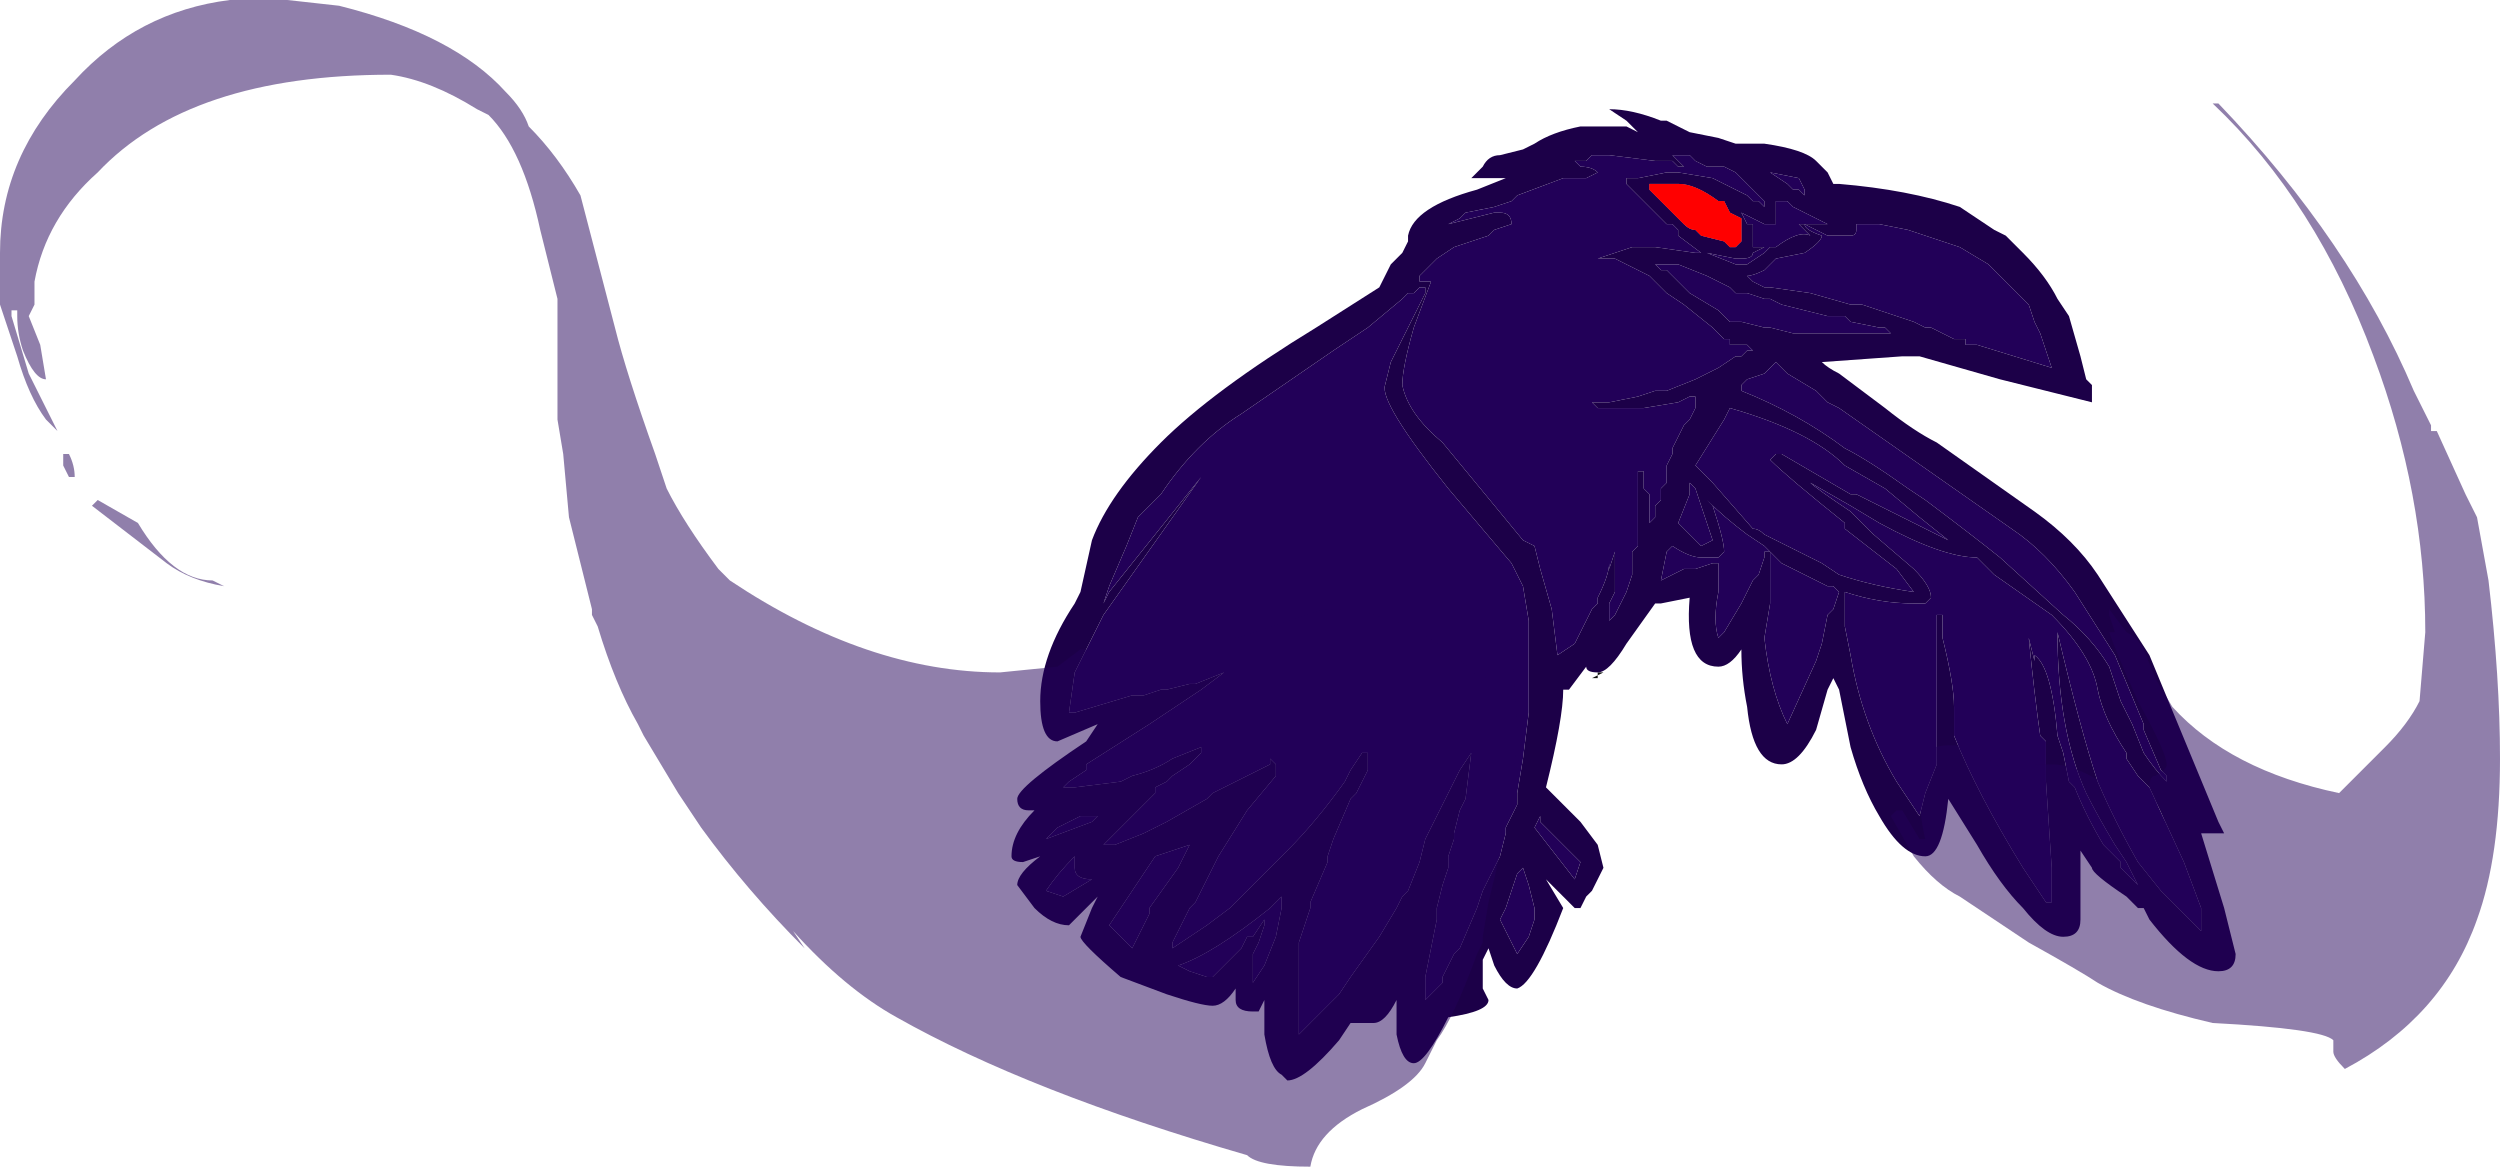 <?xml version="1.0" encoding="UTF-8" standalone="no"?>
<svg xmlns:ffdec="https://www.free-decompiler.com/flash" xmlns:xlink="http://www.w3.org/1999/xlink" ffdec:objectType="shape" height="10.15px" width="21.75px" xmlns="http://www.w3.org/2000/svg">
  <g transform="matrix(1.0, 0.0, 0.0, 1.0, 13.05, 12.55)">
    <path d="M0.8 -10.85 L0.8 -10.85 M0.85 -6.65 L0.85 -6.7 0.9 -6.7 0.8 -6.65 0.85 -6.65" fill="#111111" fill-rule="evenodd" stroke="none"/>
    <path d="M1.3 -10.9 L1.3 -10.95 1.55 -10.95 Q1.7 -10.95 1.9 -10.8 L1.95 -10.8 2.0 -10.7 2.1 -10.65 2.1 -10.45 2.05 -10.4 2.0 -10.4 1.95 -10.45 1.75 -10.5 1.7 -10.55 Q1.65 -10.55 1.6 -10.6 L1.3 -10.9" fill="#ff0000" fill-rule="evenodd" stroke="none"/>
    <path d="M3.1 -10.6 L3.3 -10.6 3.55 -10.55 4.0 -10.4 4.25 -10.25 Q4.4 -10.1 4.55 -9.95 L4.6 -9.9 4.65 -9.75 4.7 -9.65 4.8 -9.35 4.15 -9.55 4.05 -9.55 4.05 -9.6 3.95 -9.6 3.75 -9.7 3.7 -9.7 3.6 -9.75 3.15 -9.9 3.05 -9.9 2.7 -10.0 2.35 -10.05 2.3 -10.05 2.2 -10.1 2.15 -10.15 Q2.2 -10.15 2.3 -10.2 L2.4 -10.3 2.65 -10.35 Q2.8 -10.45 2.8 -10.5 2.65 -10.55 2.65 -10.6 L2.85 -10.5 3.05 -10.5 Q3.1 -10.5 3.1 -10.55 L3.1 -10.6 M0.65 -11.15 L0.75 -11.15 0.8 -11.2 0.95 -11.2 1.35 -11.15 1.5 -11.15 1.55 -11.1 1.6 -11.1 1.5 -11.2 1.65 -11.2 1.7 -11.15 1.8 -11.1 1.95 -11.1 2.05 -11.05 2.3 -10.8 2.3 -10.75 2.25 -10.8 2.2 -10.8 2.15 -10.85 1.85 -11.0 1.55 -11.05 1.45 -11.05 1.2 -11.0 1.1 -11.0 1.1 -10.95 1.45 -10.6 1.5 -10.6 1.55 -10.55 1.55 -10.5 1.75 -10.35 1.8 -10.35 2.05 -10.3 2.1 -10.3 Q2.2 -10.3 2.2 -10.35 L2.3 -10.4 2.2 -10.4 2.2 -10.6 2.15 -10.6 2.1 -10.7 Q2.2 -10.65 2.3 -10.6 L2.4 -10.6 2.4 -10.8 2.5 -10.8 2.55 -10.75 2.85 -10.6 2.6 -10.6 2.7 -10.5 Q2.6 -10.55 2.4 -10.4 L2.35 -10.4 2.3 -10.35 2.15 -10.25 2.05 -10.25 1.8 -10.35 1.7 -10.35 1.35 -10.4 1.15 -10.4 0.85 -10.3 1.0 -10.3 1.3 -10.15 1.45 -10.0 1.6 -9.9 1.85 -9.7 1.95 -9.6 2.0 -9.6 2.0 -9.55 2.15 -9.55 2.2 -9.5 2.15 -9.5 2.1 -9.45 2.05 -9.45 1.9 -9.35 1.7 -9.25 1.45 -9.15 1.35 -9.15 1.2 -9.1 0.95 -9.05 0.8 -9.05 0.85 -9.0 1.25 -9.0 1.55 -9.05 1.65 -9.1 1.7 -9.1 1.7 -9.0 1.65 -8.9 1.6 -8.85 1.5 -8.65 1.5 -8.6 1.45 -8.5 1.45 -8.35 1.4 -8.3 1.4 -8.2 1.35 -8.15 1.35 -8.05 1.3 -8.0 1.3 -8.25 1.25 -8.3 1.25 -8.45 1.2 -8.45 1.2 -7.8 1.15 -7.75 1.15 -7.55 1.1 -7.4 1.0 -7.2 0.95 -7.15 0.95 -7.3 1.0 -7.4 1.0 -7.75 0.95 -7.6 0.95 -7.65 Q0.95 -7.55 0.85 -7.35 L0.85 -7.3 0.8 -7.25 0.65 -6.95 0.5 -6.85 0.45 -7.25 0.35 -7.6 0.3 -7.8 0.2 -7.85 -0.5 -8.7 Q-0.8 -8.95 -0.85 -9.2 -0.85 -9.35 -0.75 -9.7 L-0.6 -10.1 -0.7 -10.1 -0.7 -10.15 -0.55 -10.3 -0.4 -10.4 -0.1 -10.5 -0.05 -10.55 0.1 -10.6 Q0.1 -10.7 0.0 -10.7 L-0.05 -10.7 -0.45 -10.6 -0.35 -10.65 -0.3 -10.7 -0.05 -10.75 0.1 -10.8 0.15 -10.85 0.55 -11.0 0.75 -11.0 0.85 -11.05 Q0.8 -11.1 0.7 -11.1 L0.65 -11.15 M0.8 -10.85 L0.8 -10.85 M1.95 -8.9 L2.0 -9.0 Q2.7 -8.8 3.0 -8.5 L3.35 -8.3 3.65 -8.05 3.9 -7.85 Q3.6 -8.0 3.1 -8.25 L3.05 -8.25 2.45 -8.6 2.4 -8.6 2.35 -8.55 Q2.5 -8.4 3.0 -8.0 L3.0 -7.95 3.45 -7.6 3.6 -7.4 Q3.25 -7.45 2.95 -7.55 L2.8 -7.65 2.3 -7.9 Q2.25 -7.95 2.2 -7.95 L1.85 -8.35 1.7 -8.5 1.95 -8.9 M2.1 -9.15 L2.1 -9.2 2.15 -9.25 2.3 -9.3 2.4 -9.4 2.5 -9.3 2.75 -9.15 2.85 -9.05 2.95 -9.0 4.45 -7.95 Q4.75 -7.75 5.0 -7.4 L5.35 -6.85 5.6 -6.25 5.6 -6.2 5.75 -5.85 5.8 -5.8 5.8 -5.75 Q5.7 -5.85 5.6 -6.0 L5.5 -6.25 5.4 -6.45 5.3 -6.75 Q5.15 -7.0 4.9 -7.2 L4.35 -7.7 Q4.1 -7.9 3.7 -8.2 L3.55 -8.3 Q3.2 -8.55 3.0 -8.65 2.6 -8.95 2.1 -9.15 M2.35 -9.95 L2.45 -9.9 2.85 -9.8 3.0 -9.8 3.05 -9.75 3.3 -9.7 3.35 -9.7 3.4 -9.65 2.55 -9.65 2.35 -9.7 2.3 -9.7 2.1 -9.75 2.0 -9.75 1.9 -9.85 1.65 -10.0 1.45 -10.2 1.4 -10.2 1.35 -10.25 1.55 -10.25 1.8 -10.15 2.0 -10.05 2.05 -10.0 2.15 -10.0 2.3 -9.95 2.35 -9.95 M2.35 -11.05 L2.6 -11.0 2.65 -10.9 2.65 -10.85 2.6 -10.9 2.55 -10.9 2.5 -10.95 2.35 -11.05 M0.15 -7.55 L0.2 -7.45 0.25 -7.15 0.25 -6.35 0.2 -5.95 0.15 -5.65 0.15 -5.55 0.05 -5.35 0.05 -5.3 0.0 -5.1 -0.15 -4.8 -0.2 -4.65 -0.35 -4.3 -0.4 -4.25 -0.5 -4.05 -0.5 -4.0 -0.65 -3.85 -0.65 -4.05 -0.55 -4.55 -0.55 -4.65 -0.5 -4.85 -0.45 -5.0 -0.45 -5.1 -0.4 -5.25 -0.4 -5.3 -0.35 -5.5 -0.3 -5.6 -0.25 -6.0 -0.35 -5.85 -0.65 -5.25 -0.7 -5.05 -0.8 -4.8 -0.85 -4.75 -0.9 -4.65 -1.05 -4.4 -1.3 -4.05 -1.4 -3.9 -1.75 -3.55 -1.75 -4.35 -1.65 -4.65 -1.65 -4.7 -1.5 -5.05 -1.5 -5.1 -1.45 -5.25 -1.3 -5.6 -1.25 -5.65 -1.15 -5.85 -1.15 -5.9 Q-1.15 -5.95 -1.15 -6.0 L-1.2 -6.0 -1.3 -5.85 -1.35 -5.75 Q-1.6 -5.4 -1.85 -5.15 -2.1 -4.9 -2.35 -4.65 L-2.55 -4.5 -2.85 -4.3 -2.85 -4.35 -2.7 -4.65 -2.65 -4.7 -2.45 -5.1 -2.2 -5.5 -1.95 -5.8 -1.95 -5.9 -2.0 -5.95 -2.0 -5.9 -2.5 -5.65 -2.55 -5.6 -2.9 -5.4 -3.1 -5.3 -3.35 -5.2 -3.45 -5.2 -3.0 -5.65 -3.0 -5.7 -2.9 -5.75 -2.85 -5.8 -2.7 -5.9 -2.6 -6.0 -2.6 -6.05 -2.85 -5.95 Q-3.0 -5.85 -3.2 -5.8 L-3.3 -5.75 -3.7 -5.7 -3.8 -5.7 -3.75 -5.75 -3.6 -5.85 -3.6 -5.9 -3.05 -6.25 -2.6 -6.55 -2.4 -6.7 -2.65 -6.6 -2.7 -6.6 -2.9 -6.55 -2.95 -6.55 -3.1 -6.5 -3.2 -6.5 -3.7 -6.35 -3.75 -6.35 -3.7 -6.7 -3.45 -7.2 -2.6 -8.4 -3.4 -7.4 -3.45 -7.3 -3.4 -7.45 -3.25 -7.8 -3.15 -8.05 -2.95 -8.25 Q-2.65 -8.7 -2.25 -8.95 L-1.45 -9.5 -1.15 -9.7 -0.85 -9.95 -0.8 -10.0 -0.75 -10.0 -0.7 -10.05 -0.65 -10.05 -0.65 -10.0 Q-0.7 -9.9 -0.95 -9.4 L-1.0 -9.2 Q-1.05 -9.05 -0.45 -8.3 L0.1 -7.65 0.15 -7.55 M3.05 -8.15 L3.3 -8.0 Q3.85 -7.7 4.15 -7.7 L4.3 -7.55 4.8 -7.2 Q5.15 -6.85 5.2 -6.55 5.25 -6.3 5.45 -6.0 L5.45 -5.95 5.55 -5.8 5.65 -5.7 5.95 -5.05 6.1 -4.65 6.1 -4.45 5.75 -4.8 5.55 -5.05 Q5.35 -5.4 5.2 -5.75 5.05 -6.2 4.85 -7.05 4.85 -6.2 5.1 -5.65 5.2 -5.45 5.35 -5.2 L5.45 -5.05 5.55 -4.85 5.4 -5.0 5.4 -5.05 5.25 -5.2 Q5.1 -5.45 5.0 -5.7 L4.95 -5.75 4.9 -6.0 4.85 -6.15 Q4.8 -6.75 4.65 -6.85 L4.65 -6.8 4.6 -7.0 Q4.65 -6.5 4.7 -6.15 L4.75 -6.1 4.75 -5.75 4.8 -5.0 4.8 -4.7 4.75 -4.7 4.55 -5.0 Q4.15 -5.65 3.95 -6.15 L3.95 -6.4 Q3.95 -6.6 3.85 -7.0 L3.85 -7.2 3.8 -7.2 3.8 -5.9 3.7 -5.65 3.65 -5.45 3.45 -5.75 Q3.15 -6.25 3.05 -6.85 L3.0 -7.1 3.0 -7.4 Q3.3 -7.3 3.6 -7.3 L3.7 -7.3 3.75 -7.35 Q3.75 -7.45 3.6 -7.6 L3.25 -7.9 3.05 -8.1 Q2.75 -8.3 2.7 -8.35 L3.05 -8.15 M2.35 -7.55 L2.35 -7.75 2.45 -7.65 2.85 -7.45 2.9 -7.45 2.95 -7.4 2.9 -7.25 2.85 -7.2 2.8 -6.95 2.75 -6.8 2.5 -6.25 Q2.35 -6.55 2.3 -7.0 L2.35 -7.3 2.35 -7.55 M1.65 -8.35 L1.7 -8.3 1.85 -7.85 1.75 -7.8 1.55 -8.0 1.65 -8.25 1.65 -8.35 M1.4 -7.5 L1.45 -7.75 1.5 -7.8 Q1.65 -7.7 1.75 -7.7 L1.9 -7.7 1.95 -7.75 Q1.95 -7.85 1.85 -8.15 L1.8 -8.2 Q1.95 -8.05 2.15 -7.9 L2.3 -7.8 2.35 -7.75 2.3 -7.75 2.3 -7.7 2.25 -7.55 2.2 -7.5 2.1 -7.3 1.95 -7.05 1.9 -7.0 Q1.85 -7.15 1.9 -7.4 L1.9 -7.65 1.85 -7.65 1.7 -7.6 1.6 -7.6 1.4 -7.5 M-3.7 -5.1 L-3.7 -5.0 Q-3.7 -4.9 -3.55 -4.9 L-3.8 -4.75 -3.95 -4.8 Q-3.85 -4.95 -3.7 -5.1 M-3.85 -5.35 L-3.65 -5.45 -3.5 -5.45 -3.55 -5.4 -3.95 -5.25 -3.85 -5.35 M-2.7 -5.2 L-2.8 -5.0 -3.05 -4.65 -3.05 -4.6 -3.2 -4.3 -3.4 -4.5 -3.0 -5.1 -2.7 -5.2 M-1.95 -4.7 L-1.9 -4.75 -1.9 -4.65 -1.95 -4.4 -2.05 -4.15 -2.15 -4.0 -2.15 -4.25 -2.1 -4.35 -2.05 -4.5 -2.05 -4.55 -2.15 -4.4 -2.2 -4.4 -2.25 -4.3 -2.5 -4.05 -2.55 -4.05 -2.7 -4.1 -2.8 -4.15 Q-2.5 -4.25 -2.0 -4.65 L-1.95 -4.7 M0.2 -5.0 L0.25 -4.85 0.3 -4.65 0.3 -4.55 0.25 -4.4 0.15 -4.25 0.0 -4.55 0.05 -4.65 0.15 -4.95 0.2 -5.0 M0.3 -5.35 L0.35 -5.45 0.35 -5.4 0.7 -5.05 0.65 -4.9 0.3 -5.35" fill="#220058" fill-rule="evenodd" stroke="none"/>
    <path d="M4.0 -10.75 Q4.15 -10.65 4.3 -10.55 L4.4 -10.5 4.55 -10.35 Q4.75 -10.15 4.85 -9.95 L4.95 -9.8 5.05 -9.45 5.1 -9.25 5.15 -9.2 5.15 -9.05 4.35 -9.25 3.65 -9.45 3.5 -9.45 2.8 -9.4 Q2.85 -9.35 2.95 -9.3 L3.35 -9.0 Q3.6 -8.8 3.8 -8.7 L4.65 -8.1 Q5.0 -7.85 5.2 -7.55 L5.65 -6.85 6.25 -5.4 6.3 -5.3 6.1 -5.3 6.3 -4.65 6.4 -4.25 Q6.4 -4.1 6.25 -4.1 6.0 -4.1 5.65 -4.55 L5.6 -4.65 5.55 -4.65 5.45 -4.75 Q5.15 -4.95 5.15 -5.0 L5.05 -5.15 5.05 -4.55 Q5.05 -4.4 4.9 -4.4 4.75 -4.4 4.55 -4.65 4.35 -4.85 4.15 -5.2 L3.9 -5.6 Q3.85 -5.1 3.7 -5.1 3.5 -5.1 3.3 -5.45 3.15 -5.7 3.05 -6.05 L2.95 -6.55 2.9 -6.65 2.85 -6.55 2.75 -6.2 Q2.6 -5.9 2.45 -5.9 2.2 -5.9 2.15 -6.4 2.1 -6.65 2.1 -6.9 2.0 -6.75 1.9 -6.75 1.6 -6.75 1.65 -7.35 L1.4 -7.3 1.35 -7.3 1.1 -6.95 Q0.95 -6.7 0.85 -6.7 0.75 -6.7 0.75 -6.75 L0.6 -6.55 0.55 -6.55 Q0.55 -6.3 0.4 -5.7 L0.7 -5.4 0.85 -5.2 0.9 -5.0 0.8 -4.8 0.75 -4.75 0.7 -4.65 0.65 -4.65 0.4 -4.9 0.55 -4.65 Q0.3 -4.0 0.15 -3.95 0.05 -3.95 -0.05 -4.15 L-0.1 -4.3 -0.15 -4.2 -0.15 -3.95 -0.1 -3.85 Q-0.1 -3.75 -0.45 -3.7 -0.65 -3.3 -0.75 -3.3 -0.85 -3.3 -0.9 -3.55 L-0.9 -3.85 Q-1.0 -3.65 -1.1 -3.65 L-1.3 -3.65 -1.4 -3.5 Q-1.7 -3.15 -1.85 -3.15 L-1.9 -3.2 Q-2.0 -3.25 -2.05 -3.55 L-2.05 -3.85 -2.1 -3.75 -2.15 -3.75 Q-2.3 -3.75 -2.3 -3.85 L-2.3 -3.95 Q-2.4 -3.8 -2.5 -3.8 -2.6 -3.8 -2.9 -3.9 L-3.3 -4.05 Q-3.65 -4.35 -3.65 -4.4 L-3.55 -4.65 -3.5 -4.75 -3.75 -4.5 Q-3.9 -4.5 -4.05 -4.65 L-4.2 -4.85 Q-4.2 -4.95 -4.0 -5.1 L-4.15 -5.05 Q-4.25 -5.05 -4.25 -5.1 -4.25 -5.3 -4.05 -5.5 L-4.1 -5.5 Q-4.2 -5.5 -4.2 -5.6 -4.2 -5.7 -3.6 -6.1 L-3.5 -6.25 -3.85 -6.1 Q-4.0 -6.1 -4.0 -6.45 -4.0 -6.85 -3.7 -7.3 L-3.65 -7.4 -3.55 -7.85 Q-3.4 -8.25 -2.95 -8.7 -2.5 -9.15 -1.6 -9.7 L-1.05 -10.05 -0.95 -10.25 -0.85 -10.35 -0.8 -10.45 -0.8 -10.5 Q-0.75 -10.75 -0.2 -10.9 L0.05 -11.0 -0.25 -11.0 -0.15 -11.1 Q-0.1 -11.2 0.0 -11.2 L0.2 -11.25 0.3 -11.3 Q0.45 -11.4 0.7 -11.45 L1.1 -11.45 1.2 -11.4 1.1 -11.5 0.95 -11.6 Q1.15 -11.6 1.4 -11.5 L1.45 -11.5 1.65 -11.4 1.9 -11.35 2.05 -11.3 2.3 -11.3 Q2.65 -11.25 2.75 -11.15 L2.85 -11.05 2.9 -10.95 2.95 -10.95 Q3.55 -10.9 4.0 -10.75 M3.1 -10.6 L3.1 -10.55 Q3.1 -10.5 3.05 -10.5 L2.85 -10.5 2.65 -10.6 Q2.65 -10.55 2.8 -10.5 2.8 -10.45 2.65 -10.35 L2.4 -10.3 2.3 -10.2 Q2.2 -10.15 2.15 -10.15 L2.2 -10.1 2.3 -10.05 2.35 -10.05 2.7 -10.0 3.05 -9.9 3.15 -9.9 3.6 -9.75 3.7 -9.7 3.75 -9.7 3.95 -9.6 4.05 -9.6 4.05 -9.55 4.15 -9.55 4.8 -9.35 4.7 -9.65 4.65 -9.75 4.6 -9.9 4.55 -9.95 Q4.4 -10.1 4.25 -10.25 L4.0 -10.4 3.55 -10.55 3.3 -10.6 3.1 -10.6 M0.65 -11.15 L0.7 -11.1 Q0.8 -11.1 0.85 -11.05 L0.75 -11.0 0.55 -11.0 0.15 -10.85 0.1 -10.8 -0.05 -10.75 -0.3 -10.7 -0.35 -10.65 -0.45 -10.6 -0.05 -10.7 0.0 -10.7 Q0.1 -10.7 0.1 -10.6 L-0.05 -10.55 -0.1 -10.5 -0.4 -10.4 -0.55 -10.3 -0.7 -10.15 -0.7 -10.1 -0.6 -10.1 -0.75 -9.7 Q-0.85 -9.35 -0.85 -9.2 -0.8 -8.95 -0.5 -8.7 L0.2 -7.85 0.3 -7.8 0.35 -7.6 0.45 -7.25 0.5 -6.85 0.65 -6.95 0.8 -7.25 0.85 -7.3 0.85 -7.35 Q0.95 -7.55 0.95 -7.65 L0.95 -7.6 1.0 -7.75 1.0 -7.4 0.95 -7.3 0.95 -7.15 1.0 -7.2 1.1 -7.4 1.15 -7.55 1.15 -7.75 1.2 -7.8 1.2 -8.45 1.25 -8.45 1.25 -8.3 1.3 -8.25 1.3 -8.0 1.35 -8.05 1.35 -8.15 1.4 -8.2 1.4 -8.3 1.45 -8.35 1.45 -8.5 1.5 -8.6 1.5 -8.65 1.6 -8.85 1.65 -8.9 1.7 -9.0 1.7 -9.1 1.65 -9.1 1.55 -9.05 1.25 -9.0 0.85 -9.0 0.8 -9.05 0.95 -9.05 1.2 -9.1 1.35 -9.15 1.45 -9.15 1.7 -9.25 1.9 -9.35 2.05 -9.45 2.1 -9.45 2.15 -9.5 2.2 -9.5 2.15 -9.55 2.0 -9.55 2.0 -9.6 1.95 -9.6 1.85 -9.7 1.6 -9.9 1.45 -10.0 1.3 -10.15 1.0 -10.3 0.85 -10.3 1.15 -10.4 1.35 -10.4 1.7 -10.35 1.8 -10.35 2.05 -10.25 2.15 -10.25 2.3 -10.35 2.35 -10.4 2.4 -10.4 Q2.6 -10.55 2.7 -10.5 L2.6 -10.6 2.85 -10.6 2.55 -10.75 2.5 -10.8 2.4 -10.8 2.4 -10.6 2.3 -10.6 Q2.2 -10.65 2.1 -10.7 L2.15 -10.6 2.2 -10.6 2.2 -10.4 2.3 -10.4 2.2 -10.35 Q2.2 -10.3 2.1 -10.3 L2.05 -10.3 1.8 -10.35 1.75 -10.35 1.55 -10.5 1.55 -10.55 1.5 -10.6 1.45 -10.6 1.1 -10.95 1.1 -11.0 1.2 -11.0 1.45 -11.05 1.55 -11.05 1.85 -11.0 2.15 -10.85 2.2 -10.8 2.25 -10.8 2.3 -10.75 2.3 -10.8 2.05 -11.05 1.95 -11.1 1.8 -11.1 1.7 -11.15 1.65 -11.2 1.5 -11.2 1.6 -11.1 1.55 -11.1 1.5 -11.15 1.35 -11.15 0.95 -11.2 0.8 -11.2 0.75 -11.15 0.65 -11.15 M1.3 -10.9 L1.6 -10.6 Q1.65 -10.55 1.7 -10.55 L1.75 -10.5 1.95 -10.45 2.0 -10.4 2.05 -10.4 2.1 -10.45 2.1 -10.65 2.0 -10.7 1.95 -10.8 1.9 -10.8 Q1.7 -10.95 1.55 -10.95 L1.3 -10.95 1.3 -10.9 M2.35 -11.05 L2.5 -10.95 2.55 -10.9 2.6 -10.9 2.65 -10.85 2.65 -10.9 2.6 -11.0 2.35 -11.05 M2.35 -9.95 L2.3 -9.95 2.15 -10.0 2.05 -10.0 2.0 -10.05 1.8 -10.15 1.55 -10.25 1.35 -10.25 1.4 -10.2 1.45 -10.2 1.65 -10.0 1.9 -9.85 2.0 -9.75 2.1 -9.75 2.3 -9.7 2.35 -9.7 2.55 -9.65 3.4 -9.65 3.35 -9.7 3.3 -9.7 3.05 -9.75 3.0 -9.8 2.85 -9.8 2.45 -9.9 2.35 -9.95 M2.1 -9.15 Q2.6 -8.95 3.0 -8.65 3.2 -8.55 3.55 -8.3 L3.7 -8.2 Q4.1 -7.9 4.35 -7.7 L4.9 -7.2 Q5.15 -7.0 5.3 -6.75 L5.4 -6.45 5.5 -6.25 5.6 -6.0 Q5.7 -5.85 5.8 -5.75 L5.8 -5.8 5.75 -5.85 5.6 -6.2 5.6 -6.25 5.35 -6.85 5.0 -7.4 Q4.75 -7.75 4.45 -7.95 L2.95 -9.0 2.85 -9.05 2.75 -9.15 2.5 -9.3 2.4 -9.4 2.3 -9.3 2.15 -9.25 2.1 -9.2 2.1 -9.15 M1.95 -8.9 L1.7 -8.5 1.85 -8.35 2.2 -7.95 Q2.25 -7.95 2.3 -7.9 L2.8 -7.65 2.95 -7.55 Q3.25 -7.45 3.6 -7.4 L3.45 -7.6 3.0 -7.95 3.0 -8.0 Q2.5 -8.4 2.35 -8.55 L2.4 -8.6 2.45 -8.6 3.05 -8.25 3.1 -8.25 Q3.6 -8.0 3.9 -7.85 L3.65 -8.05 3.35 -8.3 3.0 -8.5 Q2.7 -8.8 2.0 -9.0 L1.95 -8.9 M0.15 -7.55 L0.1 -7.65 -0.45 -8.3 Q-1.05 -9.05 -1.0 -9.2 L-0.95 -9.4 Q-0.7 -9.9 -0.65 -10.0 L-0.65 -10.05 -0.7 -10.05 -0.75 -10.0 -0.8 -10.0 -0.85 -9.95 -1.15 -9.7 -1.45 -9.5 -2.25 -8.95 Q-2.65 -8.7 -2.95 -8.25 L-3.15 -8.05 -3.25 -7.8 -3.4 -7.45 -3.45 -7.3 -3.4 -7.4 -2.6 -8.4 -3.45 -7.2 -3.7 -6.7 -3.75 -6.35 -3.7 -6.35 -3.2 -6.5 -3.1 -6.5 -2.95 -6.55 -2.9 -6.55 -2.7 -6.6 -2.65 -6.6 -2.4 -6.7 -2.6 -6.55 -3.05 -6.25 -3.6 -5.9 -3.6 -5.85 -3.75 -5.75 -3.8 -5.7 -3.7 -5.7 -3.3 -5.75 -3.2 -5.8 Q-3.0 -5.85 -2.85 -5.95 L-2.6 -6.05 -2.6 -6.0 -2.7 -5.9 -2.85 -5.8 -2.9 -5.75 -3.0 -5.7 -3.0 -5.65 -3.45 -5.2 -3.35 -5.2 -3.1 -5.3 -2.9 -5.4 -2.55 -5.6 -2.5 -5.65 -2.0 -5.9 -2.0 -5.95 -1.95 -5.9 -1.95 -5.8 -2.2 -5.5 -2.45 -5.1 -2.65 -4.7 -2.7 -4.65 -2.85 -4.35 -2.85 -4.3 -2.55 -4.5 -2.35 -4.65 Q-2.1 -4.9 -1.85 -5.15 -1.6 -5.4 -1.35 -5.75 L-1.3 -5.85 -1.2 -6.0 -1.15 -6.0 Q-1.15 -5.95 -1.15 -5.9 L-1.15 -5.85 -1.25 -5.65 -1.3 -5.6 -1.45 -5.25 -1.5 -5.1 -1.5 -5.05 -1.65 -4.7 -1.65 -4.65 -1.75 -4.35 -1.75 -3.55 -1.4 -3.9 -1.3 -4.05 -1.05 -4.4 -0.9 -4.65 -0.85 -4.75 -0.8 -4.8 -0.7 -5.05 -0.65 -5.25 -0.35 -5.85 -0.25 -6.0 -0.3 -5.6 -0.35 -5.5 -0.4 -5.3 -0.4 -5.25 -0.45 -5.1 -0.45 -5.0 -0.5 -4.85 -0.55 -4.65 -0.55 -4.55 -0.65 -4.05 -0.65 -3.85 -0.5 -4.0 -0.5 -4.05 -0.4 -4.25 -0.35 -4.3 -0.2 -4.65 -0.15 -4.8 0.0 -5.1 0.05 -5.3 0.05 -5.35 0.15 -5.55 0.15 -5.65 0.2 -5.95 0.25 -6.35 0.25 -7.15 0.2 -7.45 0.15 -7.55 M1.4 -7.5 L1.6 -7.6 1.7 -7.6 1.85 -7.65 1.9 -7.65 1.9 -7.4 Q1.85 -7.15 1.9 -7.0 L1.95 -7.05 2.1 -7.3 2.2 -7.5 2.25 -7.55 2.3 -7.7 2.3 -7.75 2.35 -7.75 2.3 -7.8 2.15 -7.9 Q1.95 -8.05 1.8 -8.2 L1.85 -8.15 Q1.95 -7.85 1.95 -7.75 L1.9 -7.7 1.75 -7.7 Q1.65 -7.7 1.5 -7.8 L1.45 -7.75 1.4 -7.5 M1.65 -8.35 L1.65 -8.25 1.55 -8.0 1.75 -7.8 1.85 -7.85 1.7 -8.3 1.65 -8.35 M2.35 -7.55 L2.35 -7.3 2.3 -7.0 Q2.35 -6.55 2.5 -6.25 L2.75 -6.8 2.8 -6.95 2.85 -7.2 2.9 -7.25 2.95 -7.4 2.9 -7.45 2.85 -7.45 2.45 -7.65 2.35 -7.75 2.35 -7.55 M3.05 -8.15 L2.7 -8.35 Q2.75 -8.3 3.05 -8.1 L3.25 -7.9 3.6 -7.6 Q3.75 -7.45 3.75 -7.35 L3.7 -7.3 3.6 -7.3 Q3.3 -7.3 3.0 -7.4 L3.0 -7.1 3.05 -6.85 Q3.15 -6.25 3.45 -5.75 L3.65 -5.45 3.7 -5.65 3.8 -5.9 3.8 -7.2 3.85 -7.2 3.85 -7.0 Q3.95 -6.6 3.95 -6.4 L3.95 -6.15 Q4.15 -5.65 4.55 -5.0 L4.75 -4.7 4.8 -4.7 4.8 -5.0 4.75 -5.75 4.75 -6.1 4.7 -6.15 Q4.65 -6.5 4.6 -7.0 L4.65 -6.8 4.65 -6.85 Q4.8 -6.75 4.85 -6.15 L4.9 -6.0 4.95 -5.75 5.0 -5.7 Q5.1 -5.45 5.25 -5.2 L5.4 -5.05 5.4 -5.0 5.55 -4.85 5.45 -5.05 5.35 -5.2 Q5.2 -5.45 5.1 -5.65 4.85 -6.2 4.85 -7.05 5.05 -6.2 5.2 -5.75 5.35 -5.4 5.55 -5.05 L5.75 -4.8 6.1 -4.45 6.1 -4.65 5.95 -5.05 5.65 -5.7 5.55 -5.8 5.45 -5.95 5.45 -6.0 Q5.25 -6.3 5.2 -6.55 5.15 -6.85 4.8 -7.2 L4.3 -7.55 4.15 -7.7 Q3.85 -7.7 3.3 -8.0 L3.05 -8.15 M0.3 -5.35 L0.65 -4.9 0.7 -5.05 0.35 -5.4 0.35 -5.45 0.3 -5.35 M0.2 -5.0 L0.15 -4.95 0.05 -4.65 0.0 -4.55 0.15 -4.25 0.25 -4.4 0.3 -4.55 0.3 -4.65 0.25 -4.85 0.2 -5.0 M-1.95 -4.7 L-2.0 -4.65 Q-2.5 -4.25 -2.8 -4.15 L-2.7 -4.1 -2.55 -4.05 -2.5 -4.05 -2.25 -4.3 -2.2 -4.4 -2.15 -4.4 -2.05 -4.55 -2.05 -4.5 -2.1 -4.35 -2.15 -4.25 -2.15 -4.0 -2.05 -4.15 -1.95 -4.4 -1.9 -4.65 -1.9 -4.75 -1.95 -4.7 M-2.7 -5.2 L-3.0 -5.1 -3.4 -4.5 -3.2 -4.3 -3.05 -4.6 -3.05 -4.65 -2.8 -5.0 -2.7 -5.2 M-3.85 -5.35 L-3.95 -5.25 -3.55 -5.4 -3.5 -5.45 -3.65 -5.45 -3.85 -5.35 M-3.7 -5.1 Q-3.85 -4.95 -3.95 -4.8 L-3.8 -4.75 -3.55 -4.9 Q-3.7 -4.9 -3.7 -5.0 L-3.7 -5.1" fill="#1c0048" fill-rule="evenodd" stroke="none"/>
    <path d="M1.3 -10.9 L1.3 -10.95 1.55 -10.95 Q1.7 -10.95 1.9 -10.8 L1.95 -10.8 2.0 -10.7 2.1 -10.65 2.1 -10.45 2.05 -10.4 2.0 -10.4 1.95 -10.45 1.75 -10.5 1.7 -10.55 Q1.65 -10.55 1.6 -10.6 L1.3 -10.9" fill="#ff0000" fill-rule="evenodd" stroke="none"/>
    <path d="M6.25 -11.65 Q7.4 -10.45 7.95 -9.15 L8.1 -8.85 8.1 -8.8 8.15 -8.8 8.4 -8.25 8.5 -8.05 8.6 -7.5 Q8.7 -6.65 8.7 -5.95 8.7 -5.1 8.5 -4.55 8.2 -3.7 7.35 -3.25 7.25 -3.35 7.25 -3.4 L7.25 -3.5 Q7.15 -3.6 6.2 -3.65 5.55 -3.8 5.2 -4.0 5.05 -4.1 4.6 -4.35 L4.0 -4.75 Q3.8 -4.85 3.6 -5.1 L3.4 -5.45 3.45 -5.5 3.5 -5.5 3.65 -5.25 3.7 -5.25 Q3.65 -5.45 3.65 -5.7 3.65 -5.9 3.7 -6.0 3.8 -6.1 4.1 -6.05 L4.45 -5.8 4.65 -5.9 4.8 -5.9 Q5.05 -5.9 5.45 -5.6 L5.8 -5.35 5.75 -5.5 Q5.65 -5.65 5.65 -5.7 5.65 -5.8 5.7 -5.8 5.8 -5.85 5.8 -5.9 5.8 -6.0 5.55 -6.45 5.35 -6.9 5.3 -7.05 L5.35 -7.05 5.3 -7.2 5.3 -7.25 5.45 -7.05 Q5.55 -7.0 5.6 -6.9 L5.7 -6.65 5.85 -6.4 Q6.35 -5.85 7.3 -5.65 L7.7 -6.05 Q7.9 -6.25 8.0 -6.45 L8.05 -7.05 Q8.05 -8.25 7.6 -9.45 7.1 -10.8 6.2 -11.65 L6.25 -11.65 M0.15 -6.25 Q0.15 -5.7 -0.1 -4.7 L-0.15 -4.4 -0.15 -4.35 -0.2 -4.25 Q-0.4 -3.7 -0.55 -3.5 L-0.65 -3.3 Q-0.75 -3.1 -1.2 -2.9 -1.6 -2.7 -1.65 -2.4 -2.1 -2.4 -2.2 -2.5 -4.1 -3.05 -5.25 -3.7 -5.7 -3.95 -6.15 -4.45 L-6.05 -4.3 Q-6.55 -4.8 -6.95 -5.35 L-7.15 -5.65 -7.45 -6.15 -7.5 -6.25 Q-7.7 -6.6 -7.85 -7.1 L-7.9 -7.2 -7.9 -7.25 -8.1 -8.05 -8.15 -8.6 -8.2 -8.9 -8.2 -9.95 -8.35 -10.55 Q-8.5 -11.25 -8.8 -11.55 L-8.9 -11.6 Q-9.3 -11.85 -9.65 -11.9 -11.4 -11.9 -12.2 -11.05 -12.65 -10.65 -12.75 -10.1 L-12.75 -9.9 -12.8 -9.8 -12.7 -9.55 -12.65 -9.25 Q-12.75 -9.25 -12.85 -9.5 -12.9 -9.65 -12.9 -9.8 L-12.9 -9.85 -12.95 -9.85 -12.95 -9.8 -12.8 -9.3 -12.55 -8.8 -12.65 -8.9 Q-12.8 -9.1 -12.9 -9.45 L-13.05 -9.9 -13.05 -10.35 Q-13.05 -11.2 -12.4 -11.85 -11.85 -12.45 -11.05 -12.55 L-10.55 -12.55 -10.1 -12.5 Q-9.1 -12.25 -8.65 -11.75 -8.5 -11.6 -8.45 -11.45 -8.2 -11.2 -8.0 -10.85 L-7.7 -9.7 Q-7.6 -9.3 -7.35 -8.6 L-7.25 -8.3 Q-7.1 -8.0 -6.8 -7.6 L-6.7 -7.5 Q-5.5 -6.7 -4.35 -6.7 L-3.85 -6.75 -3.65 -6.9 -3.6 -6.9 -3.6 -6.85 Q-3.45 -6.9 -3.25 -7.05 L-2.6 -7.35 -2.4 -7.35 Q-2.35 -7.25 -2.4 -7.1 L-2.4 -7.05 -2.3 -7.0 -1.55 -7.25 Q-0.95 -7.25 -0.55 -6.95 -0.3 -6.8 -0.15 -6.6 L0.0 -6.95 0.1 -7.0 0.15 -6.25 M-12.2 -8.2 L-11.85 -8.0 Q-11.55 -7.5 -11.2 -7.5 L-11.1 -7.45 Q-11.4 -7.5 -11.6 -7.65 L-12.25 -8.15 -12.2 -8.2 M-12.45 -8.4 L-12.5 -8.5 -12.5 -8.6 -12.45 -8.6 Q-12.4 -8.5 -12.4 -8.4 L-12.45 -8.4" fill="#220058" fill-opacity="0.502" fill-rule="evenodd" stroke="none"/>
  </g>
</svg>
